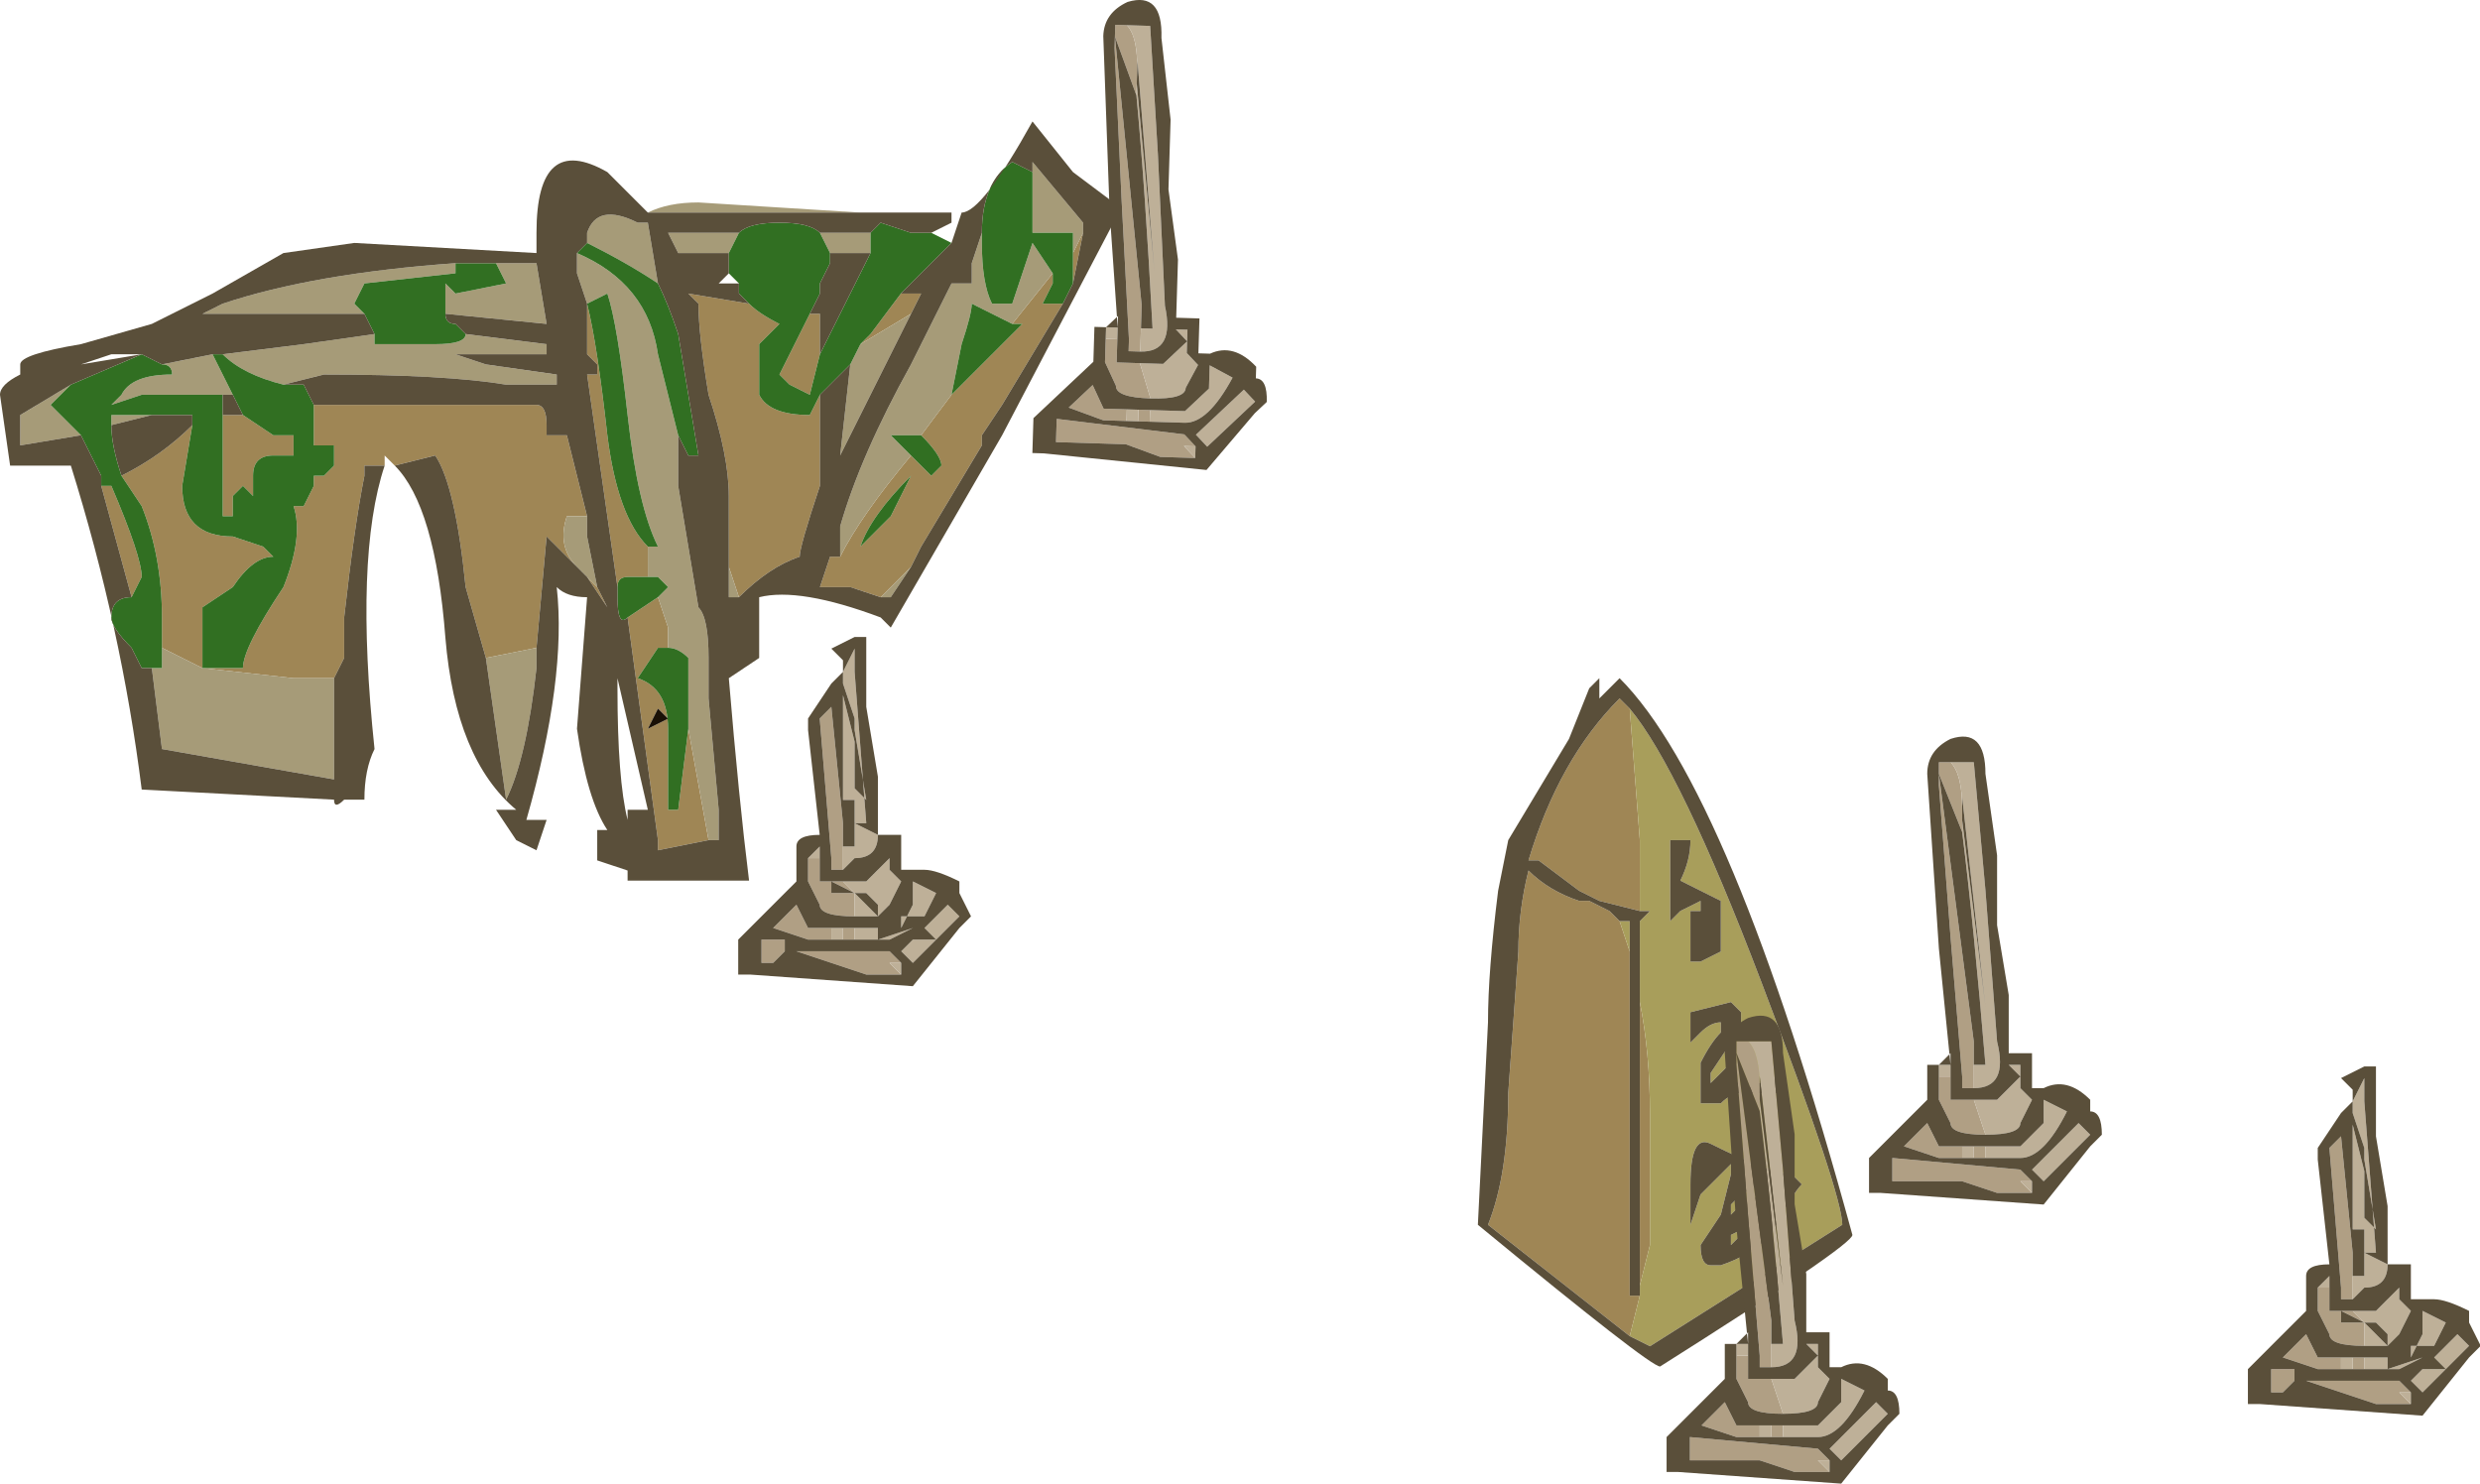 <?xml version="1.0" encoding="UTF-8" standalone="no"?>
<svg xmlns:ffdec="https://www.free-decompiler.com/flash" xmlns:xlink="http://www.w3.org/1999/xlink" ffdec:objectType="frame" height="51.3px" width="85.75px" xmlns="http://www.w3.org/2000/svg">
  <g transform="matrix(1.0, 0.0, 0.0, 1.0, 0.0, 4.2)">
    <use ffdec:characterId="302" height="14.0" transform="matrix(1.15, 0.0, 0.0, 1.15, 64.625, 21.35)" width="7.0" xlink:href="#sprite0"/>
    <use ffdec:characterId="303" height="6.15" transform="matrix(7.0, 0.0, 0.0, 7.0, 0.0, 0.0)" width="9.15" xlink:href="#shape1"/>
    <use ffdec:characterId="302" height="14.0" transform="matrix(1.15, 0.0, 0.0, 1.15, 57.625, 31.0)" width="7.0" xlink:href="#sprite0"/>
    <use ffdec:characterId="305" height="10.5" transform="matrix(1.15, 0.0, 0.0, 1.15, 77.725, 32.675)" width="7.0" xlink:href="#sprite1"/>
    <use ffdec:characterId="302" height="14.0" transform="matrix(1.149, 0.035, -0.035, 1.149, 36.174, -4.219)" width="7.0" xlink:href="#sprite0"/>
    <use ffdec:characterId="305" height="10.5" transform="matrix(1.15, 0.0, 0.0, 1.15, 25.525, 17.825)" width="7.0" xlink:href="#sprite1"/>
  </g>
  <defs>
    <g id="sprite0" transform="matrix(1.0, 0.0, 0.0, 1.0, 3.5, 7.0)">
      <use ffdec:characterId="301" height="2.0" transform="matrix(7.0, 0.0, 0.0, 7.0, -3.5, -7.0)" width="1.0" xlink:href="#shape0"/>
    </g>
    <g id="shape0" transform="matrix(1.0, 0.0, 0.0, 1.0, 0.5, 1.0)">
      <path d="M-0.05 0.55 L0.0 0.7 Q-0.15 0.7 -0.15 0.65 L-0.2 0.55 -0.2 0.45 -0.15 0.45 -0.15 0.5 -0.15 0.55 -0.05 0.55 M0.0 0.75 L0.0 0.8 -0.05 0.8 -0.05 0.75 0.0 0.75 M-0.15 0.8 L-0.2 0.8 -0.35 0.75 -0.25 0.65 -0.2 0.75 -0.1 0.75 -0.1 0.8 -0.15 0.8 M0.2 0.95 L0.05 0.95 -0.1 0.9 -0.4 0.9 -0.4 0.85 -0.4 0.8 0.15 0.85 0.2 0.9 0.15 0.9 0.2 0.95 M-0.15 -0.9 Q-0.1 -0.85 -0.1 -0.7 L-0.1 -0.6 -0.2 -0.85 -0.05 0.3 -0.05 0.5 -0.1 0.5 -0.1 0.45 -0.15 -0.15 -0.2 -0.8 -0.2 -0.9 -0.15 -0.9" fill="#b09f84" fill-rule="evenodd" stroke="none"/>
      <path d="M-0.05 0.55 L0.05 0.55 0.15 0.45 0.1 0.4 0.15 0.4 0.15 0.5 0.2 0.55 0.15 0.65 Q0.15 0.7 0.0 0.7 L-0.05 0.55 M0.0 0.15 L-0.1 -0.75 -0.1 -0.65 0.0 0.15 M-0.2 0.45 L-0.2 0.4 -0.15 0.4 -0.15 0.5 -0.15 0.45 -0.2 0.45 M0.0 0.75 L0.15 0.75 0.25 0.65 0.25 0.55 0.35 0.6 Q0.25 0.8 0.15 0.8 L0.0 0.8 0.0 0.75 M-0.05 0.8 L-0.15 0.8 -0.1 0.8 -0.1 0.75 -0.05 0.75 -0.05 0.8 M-0.25 0.65 L-0.25 0.65 M0.2 0.85 L0.4 0.65 0.45 0.7 0.25 0.9 0.2 0.85 M0.2 0.95 L0.15 0.9 0.2 0.9 0.2 0.95 M-0.4 0.85 L-0.4 0.9 -0.4 0.85 M-0.15 -0.9 L-0.05 -0.9 0.0 -0.35 0.05 0.3 Q0.1 0.5 -0.05 0.5 L-0.05 0.3 -0.05 0.4 0.0 0.4 Q-0.05 -0.2 -0.1 -0.6 L-0.1 -0.7 Q-0.1 -0.85 -0.15 -0.9 M-0.1 0.5 L-0.1 0.45 -0.1 0.5" fill="#beb098" fill-rule="evenodd" stroke="none"/>
      <path d="M0.05 -0.5 L0.05 -0.2 0.1 0.1 0.1 0.35 0.2 0.35 0.2 0.5 0.25 0.5 Q0.35 0.45 0.45 0.55 L0.45 0.6 Q0.5 0.6 0.5 0.7 L0.45 0.75 0.25 1.0 -0.45 0.95 -0.5 0.95 -0.5 0.8 -0.25 0.55 -0.25 0.4 -0.2 0.4 -0.15 0.35 -0.15 0.4 -0.2 -0.1 -0.25 -0.85 Q-0.25 -0.95 -0.15 -1.0 0.0 -1.05 0.0 -0.85 L0.05 -0.5 M0.0 0.15 L-0.1 -0.65 -0.1 -0.75 0.0 0.15 M0.0 0.7 Q0.15 0.7 0.15 0.65 L0.2 0.55 0.15 0.5 0.15 0.4 0.1 0.4 0.15 0.45 0.05 0.55 -0.05 0.55 -0.15 0.55 -0.15 0.5 -0.15 0.4 -0.2 0.4 -0.2 0.45 -0.2 0.55 -0.15 0.65 Q-0.15 0.7 0.0 0.7 M0.0 0.8 L0.15 0.8 Q0.25 0.8 0.35 0.6 L0.25 0.55 0.25 0.65 0.15 0.75 0.0 0.75 -0.05 0.75 -0.1 0.75 -0.2 0.75 -0.25 0.65 -0.35 0.75 -0.2 0.8 -0.15 0.8 -0.05 0.8 0.0 0.8 M-0.25 0.65 L-0.25 0.65 M0.2 0.85 L0.25 0.9 0.45 0.7 0.4 0.65 0.2 0.85 M-0.4 0.9 L-0.1 0.9 0.05 0.95 0.2 0.95 0.2 0.9 0.15 0.85 -0.4 0.8 -0.4 0.85 -0.4 0.9 M-0.05 0.5 Q0.1 0.5 0.05 0.3 L0.0 -0.35 -0.05 -0.9 -0.15 -0.9 -0.2 -0.9 -0.2 -0.8 -0.15 -0.15 -0.1 0.45 -0.1 0.5 -0.05 0.5 M-0.1 -0.6 Q-0.05 -0.2 0.0 0.4 L-0.05 0.4 -0.05 0.3 -0.2 -0.85 -0.1 -0.6" fill="#5a4f3a" fill-rule="evenodd" stroke="none"/>
    </g>
    <g id="shape1" transform="matrix(1.0, 0.0, 0.0, 1.0, 0.0, 0.0)">
      <path d="M8.1 3.9 L7.9 3.85 7.8 3.8 7.6 3.65 7.55 3.65 Q7.7 3.15 8.0 2.85 L8.05 2.9 8.1 3.55 8.1 3.9 M8.05 6.0 L7.35 5.45 Q7.45 5.2 7.45 4.8 L7.5 4.1 Q7.5 3.9 7.55 3.7 7.65 3.8 7.8 3.85 L7.85 3.85 7.95 3.9 8.0 3.95 8.05 4.1 8.05 4.15 8.05 5.8 8.1 5.8 8.05 6.0 M8.1 5.75 L8.1 4.35 Q8.15 4.6 8.15 4.9 L8.15 5.55 8.1 5.75 M1.95 1.7 L1.9 1.65 1.9 1.7 1.8 1.7 1.8 1.75 Q1.75 2.0 1.7 2.45 L1.7 2.65 1.65 2.75 1.45 2.75 1.0 2.7 1.2 2.7 Q1.2 2.6 1.4 2.3 1.5 2.05 1.45 1.9 L1.5 1.9 1.55 1.8 1.55 1.75 1.6 1.75 1.65 1.7 1.65 1.6 1.55 1.6 1.55 1.4 Q1.95 1.4 2.6 1.4 L2.65 1.4 Q2.7 1.4 2.7 1.5 L2.7 1.55 2.8 1.55 2.9 1.95 2.8 1.95 Q2.75 2.1 2.85 2.2 L2.7 2.05 2.65 2.6 2.4 2.65 2.3 2.3 Q2.25 1.8 2.15 1.65 L1.95 1.7 M4.45 0.85 L4.55 0.85 4.5 0.95 4.25 1.1 4.3 1.05 4.45 0.85 M4.05 1.35 L4.05 1.8 Q3.95 2.1 3.95 2.15 3.8 2.2 3.65 2.35 L3.6 2.2 3.6 1.85 Q3.6 1.65 3.5 1.35 3.45 1.05 3.45 0.9 L3.4 0.85 3.7 0.9 Q3.75 0.95 3.85 1.0 L3.75 1.1 Q3.75 1.15 3.75 1.25 L3.75 1.35 Q3.8 1.45 4.0 1.45 L4.05 1.35 M5.3 0.65 L5.35 0.55 5.3 0.8 5.3 0.65 M5.25 0.9 L4.95 1.4 4.85 1.55 4.85 1.6 4.55 2.1 4.5 2.2 4.35 2.35 4.2 2.3 4.05 2.3 4.1 2.15 4.15 2.15 Q4.25 1.95 4.5 1.65 L4.6 1.75 4.65 1.7 Q4.65 1.65 4.55 1.55 L4.7 1.35 5.05 1.0 5.0 1.0 5.2 0.75 5.2 0.8 5.15 0.9 5.25 0.9 M4.0 0.95 L4.05 0.95 4.05 1.15 4.0 1.35 3.9 1.3 3.85 1.25 4.0 0.95 M3.05 2.3 L2.9 1.25 Q3.0 1.25 2.95 1.25 L2.95 1.2 2.9 1.15 2.9 0.9 2.85 0.75 2.9 0.9 Q2.95 1.1 3.0 1.55 3.05 1.95 3.2 2.1 L3.2 2.25 3.1 2.25 Q3.05 2.25 3.05 2.3 M3.25 2.35 L3.3 2.5 3.3 2.6 3.25 2.6 3.15 2.75 Q3.3 2.8 3.3 3.0 L3.3 3.4 3.35 3.4 3.4 3.0 3.5 3.55 3.25 3.6 3.25 3.55 3.1 2.45 3.25 2.35 M2.95 2.3 L3.0 2.4 2.9 2.25 2.95 2.3 M3.3 2.95 L3.25 2.9 3.2 3.0 3.3 2.95 M4.4 1.95 L4.5 1.75 Q4.3 1.95 4.25 2.1 L4.4 1.95 M1.2 1.45 L1.35 1.55 1.45 1.55 1.45 1.65 1.35 1.65 Q1.25 1.65 1.25 1.75 L1.25 1.85 1.2 1.8 1.15 1.85 1.15 1.95 1.1 1.95 Q1.1 1.85 1.1 1.65 L1.1 1.45 1.2 1.45 M0.5 1.8 L0.55 1.8 Q0.7 2.15 0.7 2.25 L0.65 2.35 0.5 1.8 M0.8 2.6 L0.8 2.45 Q0.8 2.15 0.7 1.9 L0.6 1.75 Q0.8 1.65 0.95 1.5 L0.9 1.8 Q0.9 2.05 1.15 2.05 L1.3 2.1 1.35 2.15 Q1.25 2.15 1.15 2.3 L1.0 2.4 1.0 2.7 0.8 2.6 M1.3 1.85 L1.3 1.85" fill="#9f8655" fill-rule="evenodd" stroke="none"/>
      <path d="M3.3 2.95 L3.2 3.0 3.25 2.9 3.3 2.95" fill="#1a1106" fill-rule="evenodd" stroke="none"/>
      <path d="M8.1 3.9 L8.1 3.55 8.05 2.9 Q8.3 3.2 8.7 4.25 9.1 5.3 9.1 5.45 L8.15 6.05 8.05 6.0 8.1 5.8 8.1 5.75 8.15 5.55 8.15 4.9 Q8.15 4.6 8.1 4.35 L8.1 3.95 8.15 3.9 8.1 3.9 M8.0 3.95 L8.05 3.95 8.05 4.15 8.05 4.1 8.0 3.95 M8.4 3.85 L8.4 3.9 8.35 3.9 8.35 4.15 8.4 4.15 8.5 4.1 8.5 3.85 8.3 3.75 Q8.35 3.65 8.35 3.55 L8.25 3.55 8.25 3.95 8.3 3.9 8.4 3.85 M8.45 5.05 Q8.35 5.0 8.35 5.25 L8.35 5.45 8.4 5.3 8.55 5.15 8.55 5.2 8.5 5.4 8.4 5.55 Q8.4 5.65 8.45 5.65 L8.5 5.65 Q8.65 5.6 8.75 5.5 8.85 5.3 8.9 5.25 L8.85 5.2 Q8.75 5.2 8.45 5.05 M8.55 4.35 L8.35 4.4 8.35 4.5 Q8.35 4.6 8.35 4.55 L8.4 4.5 Q8.45 4.45 8.5 4.45 L8.5 4.5 Q8.45 4.55 8.4 4.65 L8.4 4.85 8.5 4.85 Q8.55 4.8 8.6 4.8 L8.55 4.65 8.45 4.75 8.45 4.7 8.55 4.55 8.6 4.45 8.6 4.4 8.55 4.35 M8.55 5.55 L8.55 5.5 8.65 5.45 8.55 5.55 M8.55 5.4 L8.55 5.35 8.6 5.3 8.7 5.25 8.7 5.3 8.6 5.35 8.55 5.4 M8.8 4.8 L8.8 4.75 Q8.8 4.7 8.7 4.75 8.65 4.75 8.6 4.8 L8.8 4.8" fill="#a89e5b" fill-rule="evenodd" stroke="none"/>
      <path d="M3.2 0.45 Q3.3 0.4 3.45 0.4 L4.25 0.45 3.2 0.45 M4.7 0.5 L4.6 0.55 4.7 0.5 M4.5 0.95 L4.15 1.65 4.2 1.2 4.25 1.1 4.5 0.95 M3.65 2.35 L3.6 2.35 3.6 2.2 3.65 2.35 M3.6 0.65 L3.35 0.65 3.3 0.55 3.65 0.55 3.6 0.65 M4.05 0.55 L4.3 0.55 Q4.3 0.6 4.3 0.65 L4.2 0.65 4.1 0.65 4.05 0.55 M4.5 0.55 L4.6 0.55 4.5 0.55 M5.1 0.25 L5.1 0.2 5.35 0.5 5.35 0.55 5.3 0.65 5.3 0.55 5.1 0.55 5.1 0.25 M4.5 2.2 L4.4 2.35 4.35 2.35 4.5 2.2 M4.05 2.3 L4.1 2.15 4.05 2.3 M4.15 2.15 L4.15 2.0 Q4.25 1.65 4.5 1.2 L4.7 0.8 4.8 0.8 Q4.8 0.9 4.8 0.75 L4.8 0.7 4.85 0.55 4.85 0.6 Q4.85 0.8 4.9 0.9 L5.0 0.9 5.1 0.6 5.2 0.75 5.0 1.0 4.8 0.9 Q4.8 0.95 4.75 1.1 L4.7 1.35 4.55 1.55 4.4 1.55 4.5 1.65 Q4.25 1.95 4.15 2.15 M3.25 0.8 Q3.1 0.7 2.9 0.6 L2.9 0.55 Q2.95 0.4 3.15 0.5 L3.2 0.5 3.25 0.8 M2.85 0.65 Q3.2 0.8 3.25 1.15 L3.35 1.55 3.35 1.8 3.45 2.4 Q3.5 2.45 3.5 2.65 L3.5 2.85 3.55 3.4 3.55 3.55 3.5 3.55 3.4 3.0 3.4 2.65 Q3.35 2.6 3.3 2.6 L3.3 2.5 3.25 2.35 3.3 2.3 3.25 2.25 3.2 2.25 3.2 2.1 3.25 2.1 Q3.15 1.9 3.1 1.45 3.05 1.0 3.0 0.85 L2.9 0.9 2.85 0.75 2.85 0.65 M2.9 1.95 L2.9 2.05 2.95 2.3 2.9 2.25 2.85 2.2 Q2.75 2.1 2.8 1.95 L2.9 1.95 M2.65 2.6 L2.65 2.7 Q2.6 3.15 2.5 3.35 L2.4 2.65 2.65 2.6 M2.2 0.95 L2.2 0.8 2.25 0.85 2.5 0.8 2.45 0.7 2.65 0.7 2.7 1.0 2.2 0.95 M2.25 0.7 L2.25 0.75 1.8 0.8 1.75 0.9 1.8 0.95 1.0 0.95 1.1 0.9 Q1.55 0.75 2.25 0.7 M1.85 1.05 L1.85 1.1 2.15 1.1 Q2.3 1.1 2.3 1.05 L2.7 1.1 2.7 1.15 2.25 1.15 2.4 1.2 2.75 1.25 2.75 1.3 2.5 1.3 Q2.2 1.25 1.6 1.25 L1.4 1.3 Q1.2 1.25 1.1 1.15 L1.5 1.1 1.85 1.05 M1.0 2.7 L1.45 2.75 1.65 2.75 1.65 3.25 0.8 3.1 0.75 2.7 0.8 2.7 0.8 2.6 1.0 2.7 M1.05 1.35 L0.7 1.35 0.55 1.4 0.6 1.35 Q0.65 1.25 0.85 1.25 0.85 1.2 0.8 1.2 L1.05 1.15 1.15 1.35 1.05 1.35 M0.35 1.3 L0.25 1.4 0.4 1.55 0.1 1.6 0.1 1.45 0.35 1.3 M0.55 1.5 L0.55 1.45 0.75 1.45 0.55 1.5" fill="#a69b78" fill-rule="evenodd" stroke="none"/>
      <path d="M4.6 0.55 L4.7 0.6 4.65 0.65 4.45 0.85 4.3 1.05 4.25 1.1 4.2 1.2 4.05 1.35 4.0 1.45 Q3.8 1.45 3.75 1.35 L3.75 1.25 Q3.75 1.15 3.75 1.1 L3.85 1.0 Q3.75 0.95 3.7 0.9 L3.65 0.85 3.65 0.8 3.6 0.75 3.6 0.65 3.65 0.55 Q3.7 0.5 3.85 0.5 4.0 0.5 4.05 0.55 L4.1 0.65 4.1 0.7 4.05 0.8 4.05 0.85 4.0 0.95 3.85 1.25 3.9 1.3 4.0 1.35 4.05 1.15 4.3 0.65 Q4.3 0.6 4.3 0.55 L4.35 0.5 4.5 0.55 4.6 0.55 M5.1 0.25 L5.1 0.55 5.3 0.55 5.3 0.65 5.3 0.8 5.25 0.9 5.15 0.9 5.2 0.8 5.2 0.75 5.1 0.6 5.0 0.9 4.9 0.9 Q4.85 0.8 4.85 0.6 L4.85 0.55 Q4.85 0.3 5.0 0.2 L5.1 0.25 M5.0 1.0 L5.05 1.0 4.7 1.35 4.75 1.1 Q4.8 0.95 4.8 0.9 L5.0 1.0 M4.55 1.55 Q4.65 1.65 4.65 1.7 L4.6 1.75 4.5 1.65 4.4 1.55 4.55 1.55 M2.9 0.6 Q3.1 0.7 3.25 0.8 3.3 0.9 3.35 1.05 L3.45 1.65 3.4 1.65 3.35 1.55 3.25 1.15 Q3.2 0.8 2.85 0.65 L2.9 0.6 M2.9 0.9 L2.9 0.9 3.0 0.85 Q3.05 1.0 3.1 1.45 3.15 1.9 3.25 2.1 L3.2 2.1 Q3.05 1.95 3.0 1.55 2.95 1.1 2.9 0.9 M3.2 2.25 L3.25 2.25 3.3 2.3 3.25 2.35 3.1 2.45 Q3.05 2.5 3.05 2.35 L3.05 2.3 Q3.05 2.25 3.1 2.25 L3.2 2.25 M3.3 2.6 Q3.35 2.6 3.4 2.65 L3.4 3.0 3.35 3.4 3.3 3.4 3.3 3.0 Q3.3 2.8 3.15 2.75 L3.25 2.6 3.3 2.6 M4.4 1.95 L4.25 2.1 Q4.3 1.95 4.5 1.75 L4.4 1.95 M2.45 0.7 L2.5 0.8 2.25 0.85 2.2 0.8 2.2 0.95 Q2.2 1.0 2.25 1.0 L2.3 1.05 Q2.3 1.1 2.15 1.1 L1.85 1.1 1.85 1.05 1.8 0.95 1.75 0.9 1.8 0.8 2.25 0.75 2.25 0.7 2.45 0.7 M1.55 1.4 L1.55 1.6 1.65 1.6 1.65 1.7 1.6 1.75 1.55 1.75 1.55 1.8 1.5 1.9 1.45 1.9 Q1.5 2.05 1.4 2.3 1.2 2.6 1.2 2.7 L1.0 2.7 1.0 2.4 1.15 2.3 Q1.25 2.15 1.35 2.15 L1.3 2.1 1.15 2.05 Q0.9 2.05 0.9 1.8 L0.95 1.5 0.95 1.45 0.75 1.45 0.55 1.45 0.55 1.5 Q0.55 1.6 0.6 1.75 L0.7 1.9 Q0.8 2.15 0.8 2.45 L0.8 2.6 0.8 2.7 0.75 2.7 0.7 2.7 0.65 2.6 Q0.55 2.5 0.55 2.45 0.55 2.35 0.65 2.35 L0.7 2.25 Q0.7 2.15 0.55 1.8 L0.5 1.8 0.5 1.75 0.4 1.55 0.25 1.4 0.35 1.3 0.7 1.15 0.8 1.2 Q0.85 1.2 0.85 1.25 0.65 1.25 0.6 1.35 L0.55 1.4 0.7 1.35 1.05 1.35 1.1 1.35 1.1 1.45 1.1 1.65 Q1.1 1.85 1.1 1.95 L1.15 1.95 1.15 1.85 1.2 1.8 1.25 1.85 1.25 1.75 Q1.25 1.65 1.35 1.65 L1.45 1.65 1.45 1.55 1.35 1.55 1.2 1.45 1.15 1.35 1.05 1.15 1.1 1.15 Q1.2 1.25 1.4 1.3 L1.5 1.3 1.55 1.4 M1.3 1.85 L1.3 1.85" fill="#316f22" fill-rule="evenodd" stroke="none"/>
      <path d="M8.05 2.9 L8.0 2.85 Q7.7 3.15 7.55 3.65 L7.6 3.65 7.8 3.8 7.9 3.85 8.1 3.9 8.15 3.9 8.1 3.95 8.1 4.35 8.1 5.75 8.1 5.8 8.05 5.8 8.05 4.15 8.05 3.95 8.0 3.95 7.95 3.9 7.85 3.85 7.8 3.85 Q7.65 3.8 7.55 3.7 7.5 3.9 7.5 4.1 L7.45 4.8 Q7.45 5.2 7.35 5.45 L8.05 6.0 8.15 6.05 9.1 5.45 Q9.1 5.3 8.7 4.25 8.3 3.2 8.05 2.9 M7.9 2.75 L7.9 2.85 8.0 2.75 Q8.55 3.3 9.15 5.5 9.15 5.55 8.2 6.15 8.15 6.15 7.3 5.45 L7.35 4.45 Q7.35 4.2 7.4 3.8 L7.45 3.55 7.75 3.05 7.85 2.8 7.9 2.75 M8.4 3.85 L8.3 3.9 8.25 3.95 8.25 3.55 8.35 3.55 Q8.35 3.65 8.3 3.75 L8.5 3.85 8.5 4.1 8.4 4.15 8.35 4.15 8.35 3.9 8.4 3.9 8.4 3.85 M8.55 4.35 L8.6 4.4 8.6 4.45 8.55 4.55 8.45 4.7 8.45 4.75 8.55 4.65 8.6 4.8 Q8.55 4.8 8.5 4.85 L8.4 4.85 8.4 4.65 Q8.45 4.55 8.5 4.5 L8.5 4.45 Q8.45 4.45 8.4 4.5 L8.35 4.55 Q8.35 4.6 8.35 4.5 L8.35 4.4 8.55 4.35 M8.45 5.05 Q8.75 5.2 8.85 5.2 L8.9 5.25 Q8.85 5.3 8.75 5.5 8.65 5.6 8.5 5.65 L8.45 5.65 Q8.4 5.65 8.4 5.55 L8.5 5.4 8.55 5.2 8.55 5.15 8.4 5.3 8.35 5.45 8.35 5.25 Q8.35 5.0 8.45 5.05 M8.55 5.4 L8.6 5.35 8.7 5.3 8.7 5.25 8.6 5.3 8.55 5.35 8.55 5.4 M8.55 5.55 L8.65 5.45 8.55 5.5 8.55 5.55 M8.8 4.8 L8.6 4.8 Q8.65 4.75 8.7 4.75 8.8 4.7 8.8 4.75 L8.8 4.8 M4.7 0.6 L4.75 0.45 Q4.85 0.45 5.1 0.0 L5.3 0.25 5.5 0.4 5.5 0.5 4.95 1.55 4.4 2.5 4.35 2.45 Q3.95 2.3 3.75 2.35 L3.75 2.65 3.6 2.75 Q3.65 3.35 3.7 3.75 L3.1 3.75 3.1 3.7 2.95 3.65 2.95 3.5 3.0 3.5 Q2.9 3.35 2.85 3.0 L2.9 2.35 Q2.8 2.35 2.75 2.3 2.8 2.75 2.6 3.45 L2.7 3.45 2.65 3.6 2.55 3.55 2.45 3.4 2.55 3.4 Q2.25 3.15 2.2 2.55 2.15 1.9 1.95 1.7 L2.15 1.65 Q2.25 1.8 2.3 2.3 L2.4 2.65 2.5 3.35 Q2.6 3.15 2.65 2.7 L2.65 2.6 2.7 2.05 2.85 2.2 2.9 2.25 3.0 2.4 2.95 2.3 2.9 2.05 2.9 1.95 2.8 1.55 2.7 1.55 2.7 1.5 Q2.7 1.4 2.65 1.4 L2.6 1.4 Q1.95 1.4 1.55 1.4 L1.5 1.3 1.4 1.3 1.6 1.25 Q2.2 1.25 2.5 1.3 L2.75 1.3 2.75 1.25 2.4 1.2 2.25 1.15 2.7 1.15 2.7 1.1 2.3 1.05 2.25 1.0 Q2.2 1.0 2.2 0.95 L2.7 1.0 2.65 0.7 2.45 0.7 2.25 0.7 Q1.55 0.75 1.1 0.9 L1.0 0.95 1.8 0.95 1.85 1.05 1.5 1.1 1.1 1.15 1.05 1.15 0.8 1.2 0.7 1.15 0.35 1.3 0.1 1.45 0.1 1.6 0.4 1.55 0.5 1.75 0.5 1.8 0.65 2.35 Q0.55 2.35 0.55 2.45 0.55 2.5 0.65 2.6 L0.7 2.7 0.75 2.7 0.8 3.1 1.65 3.25 1.65 2.75 1.7 2.65 1.7 2.45 Q1.75 2.0 1.8 1.75 L1.8 1.7 1.9 1.7 Q1.75 2.15 1.85 3.1 1.8 3.2 1.8 3.35 L1.7 3.35 Q1.65 3.4 1.65 3.35 L0.7 3.3 Q0.6 2.5 0.35 1.7 L0.05 1.7 0.0 1.35 Q0.0 1.3 0.1 1.25 L0.1 1.2 Q0.1 1.15 0.4 1.1 L0.75 1.0 1.05 0.85 1.4 0.65 1.75 0.6 2.65 0.65 2.65 0.55 Q2.65 0.05 3.0 0.25 L3.2 0.45 4.25 0.45 4.7 0.45 4.7 0.5 4.6 0.55 4.5 0.55 4.35 0.5 4.3 0.55 4.05 0.55 Q4.0 0.5 3.85 0.5 3.7 0.5 3.65 0.55 L3.3 0.55 3.35 0.65 3.6 0.65 3.6 0.75 3.55 0.8 3.65 0.8 3.65 0.85 3.7 0.9 3.4 0.85 3.45 0.9 Q3.45 1.05 3.5 1.35 3.6 1.65 3.6 1.85 L3.6 2.2 3.6 2.35 3.65 2.35 Q3.8 2.2 3.95 2.15 3.95 2.1 4.05 1.8 L4.05 1.35 4.2 1.2 4.15 1.65 4.5 0.95 4.55 0.85 4.45 0.85 4.65 0.65 4.7 0.6 M5.35 0.55 L5.35 0.5 5.1 0.2 5.1 0.25 5.0 0.2 Q4.85 0.3 4.85 0.55 L4.8 0.7 4.8 0.75 Q4.8 0.9 4.8 0.8 L4.7 0.8 4.5 1.2 Q4.25 1.65 4.15 2.0 L4.15 2.15 4.1 2.15 4.05 2.3 4.2 2.3 4.35 2.35 4.4 2.35 4.5 2.2 4.55 2.1 4.85 1.6 4.85 1.55 4.95 1.4 5.25 0.9 5.3 0.8 5.35 0.55 M4.2 0.65 L4.3 0.65 4.05 1.15 4.05 0.95 4.0 0.95 4.05 0.85 4.05 0.8 4.1 0.7 4.1 0.65 4.2 0.65 M3.25 0.8 L3.2 0.5 3.15 0.5 Q2.95 0.4 2.9 0.55 L2.9 0.6 2.85 0.65 2.85 0.75 2.9 0.9 2.9 1.15 2.95 1.2 2.95 1.25 Q3.0 1.25 2.9 1.25 L3.05 2.3 3.05 2.35 Q3.05 2.5 3.1 2.45 L3.25 3.55 3.25 3.6 3.5 3.55 3.55 3.55 3.55 3.4 3.5 2.85 3.5 2.65 Q3.5 2.45 3.45 2.4 L3.35 1.8 3.35 1.55 3.4 1.65 3.45 1.65 3.35 1.05 Q3.3 0.9 3.25 0.8 M2.9 0.9 L2.9 0.9 M3.05 2.8 Q3.05 3.25 3.1 3.45 L3.1 3.4 3.2 3.4 3.05 2.75 3.05 2.8 M1.2 1.45 L1.1 1.45 1.1 1.35 1.05 1.35 1.15 1.35 1.2 1.45 M0.6 1.75 Q0.55 1.6 0.55 1.5 L0.75 1.45 0.95 1.45 0.95 1.5 Q0.8 1.65 0.6 1.75 M0.7 1.15 L0.55 1.15 0.4 1.2 0.7 1.15" fill="#5a4f3a" fill-rule="evenodd" stroke="none"/>
    </g>
    <g id="sprite1" transform="matrix(1.0, 0.0, 0.0, 1.0, 3.5, 3.5)">
      <use ffdec:characterId="304" height="1.5" transform="matrix(7.0, 0.0, 0.0, 7.0, -3.5, -3.5)" width="1.0" xlink:href="#shape2"/>
    </g>
    <g id="shape2" transform="matrix(1.0, 0.0, 0.0, 1.0, 0.5, 0.5)">
      <path d="M-0.05 0.5 L-0.1 0.5 -0.1 0.45 -0.15 -0.15 -0.1 -0.2 -0.05 0.3 -0.05 0.5 M0.0 0.6 L0.0 0.7 Q-0.15 0.7 -0.15 0.65 L-0.2 0.55 -0.2 0.45 -0.15 0.45 -0.15 0.55 -0.05 0.55 0.0 0.6 -0.1 0.55 -0.1 0.6 0.0 0.6 M0.0 0.75 L0.0 0.8 -0.05 0.8 -0.05 0.75 0.0 0.75 M-0.15 0.8 L-0.2 0.8 -0.35 0.75 -0.25 0.65 -0.2 0.75 -0.1 0.75 -0.1 0.8 -0.15 0.8 M0.2 0.9 L0.15 0.9 0.2 0.95 0.05 0.95 -0.25 0.85 0.15 0.85 0.2 0.9 M-0.4 0.9 L-0.4 0.85 -0.4 0.8 -0.3 0.8 -0.3 0.85 -0.35 0.9 -0.4 0.9" fill="#b09f84" fill-rule="evenodd" stroke="none"/>
      <path d="M0.0 -0.45 L0.0 -0.35 0.05 0.3 0.0 0.3 0.1 0.35 Q0.1 0.45 0.0 0.45 L-0.05 0.5 -0.05 0.3 -0.05 0.4 0.0 0.4 0.0 0.2 -0.05 0.2 -0.05 -0.25 0.0 -0.05 0.0 0.15 0.05 0.2 0.0 -0.1 0.0 -0.15 -0.05 -0.3 -0.05 -0.35 0.0 -0.45 M-0.1 0.5 L-0.1 0.45 -0.1 0.5 M0.15 0.45 L0.15 0.5 0.2 0.55 0.15 0.65 0.1 0.7 0.1 0.65 0.05 0.6 0.0 0.6 0.0 0.55 0.05 0.55 0.15 0.45 M0.0 0.6 L0.1 0.7 0.0 0.7 0.0 0.6 -0.05 0.55 0.0 0.55 0.0 0.6 M0.25 0.65 L0.25 0.55 0.35 0.6 0.3 0.7 0.2 0.7 0.2 0.75 0.25 0.65 M-0.2 0.45 L-0.15 0.4 -0.15 0.45 -0.2 0.45 M0.0 0.75 L0.1 0.75 0.1 0.8 0.0 0.8 0.0 0.75 M0.15 0.8 L0.1 0.8 0.25 0.75 0.15 0.8 M-0.05 0.8 L-0.15 0.8 -0.1 0.8 -0.1 0.75 -0.05 0.75 -0.05 0.8 M-0.25 0.65 L-0.25 0.65 M0.2 0.9 L0.2 0.95 0.15 0.9 0.2 0.9 M0.2 0.85 L0.25 0.8 0.35 0.8 0.3 0.75 0.4 0.65 0.45 0.7 0.25 0.9 0.2 0.85 M-0.4 0.85 L-0.4 0.9 -0.4 0.85" fill="#beb098" fill-rule="evenodd" stroke="none"/>
      <path d="M0.0 -0.5 L0.05 -0.5 0.05 -0.2 0.1 0.1 0.1 0.35 0.2 0.35 0.2 0.5 0.3 0.5 Q0.35 0.5 0.45 0.55 L0.45 0.6 0.5 0.7 0.45 0.75 0.25 1.0 -0.45 0.95 -0.5 0.95 -0.5 0.8 -0.25 0.55 -0.25 0.4 Q-0.25 0.35 -0.15 0.35 L-0.2 -0.1 -0.2 -0.15 -0.1 -0.3 -0.05 -0.35 -0.05 -0.4 -0.1 -0.45 0.0 -0.5 M-0.05 0.5 L0.0 0.45 Q0.1 0.45 0.1 0.35 L0.0 0.3 0.05 0.3 0.0 -0.35 0.0 -0.45 -0.05 -0.35 -0.05 -0.3 0.0 -0.15 0.0 -0.1 0.05 0.2 0.0 0.15 0.0 -0.05 -0.05 -0.25 -0.05 0.2 0.0 0.2 0.0 0.4 -0.05 0.4 -0.05 0.3 -0.1 -0.2 -0.15 -0.15 -0.1 0.45 -0.1 0.5 -0.05 0.5 M0.15 0.45 L0.05 0.55 0.0 0.55 0.0 0.6 0.05 0.6 0.1 0.65 0.1 0.7 0.15 0.65 0.2 0.55 0.15 0.5 0.15 0.45 M0.25 0.65 L0.2 0.75 0.2 0.7 0.3 0.7 0.35 0.6 0.25 0.55 0.25 0.65 M0.0 0.7 L0.1 0.7 0.0 0.6 0.0 0.55 -0.05 0.55 -0.15 0.55 -0.15 0.45 -0.15 0.4 -0.2 0.45 -0.2 0.55 -0.15 0.65 Q-0.15 0.7 0.0 0.7 M0.0 0.6 L-0.1 0.6 -0.1 0.55 0.0 0.6 M0.15 0.8 L0.25 0.75 0.1 0.8 0.15 0.8 M0.0 0.8 L0.1 0.8 0.1 0.75 0.0 0.75 -0.05 0.75 -0.1 0.75 -0.2 0.75 -0.25 0.65 -0.35 0.75 -0.2 0.8 -0.15 0.8 -0.05 0.8 0.0 0.8 M-0.25 0.65 L-0.25 0.65 M0.2 0.85 L0.25 0.9 0.45 0.7 0.4 0.65 0.3 0.75 0.35 0.8 0.25 0.8 0.2 0.85 M0.2 0.95 L0.2 0.9 0.15 0.85 -0.25 0.85 0.05 0.95 0.2 0.95 M-0.4 0.9 L-0.35 0.9 -0.3 0.85 -0.3 0.8 -0.4 0.8 -0.4 0.85 -0.4 0.9" fill="#5a4f3a" fill-rule="evenodd" stroke="none"/>
    </g>
  </defs>
</svg>
